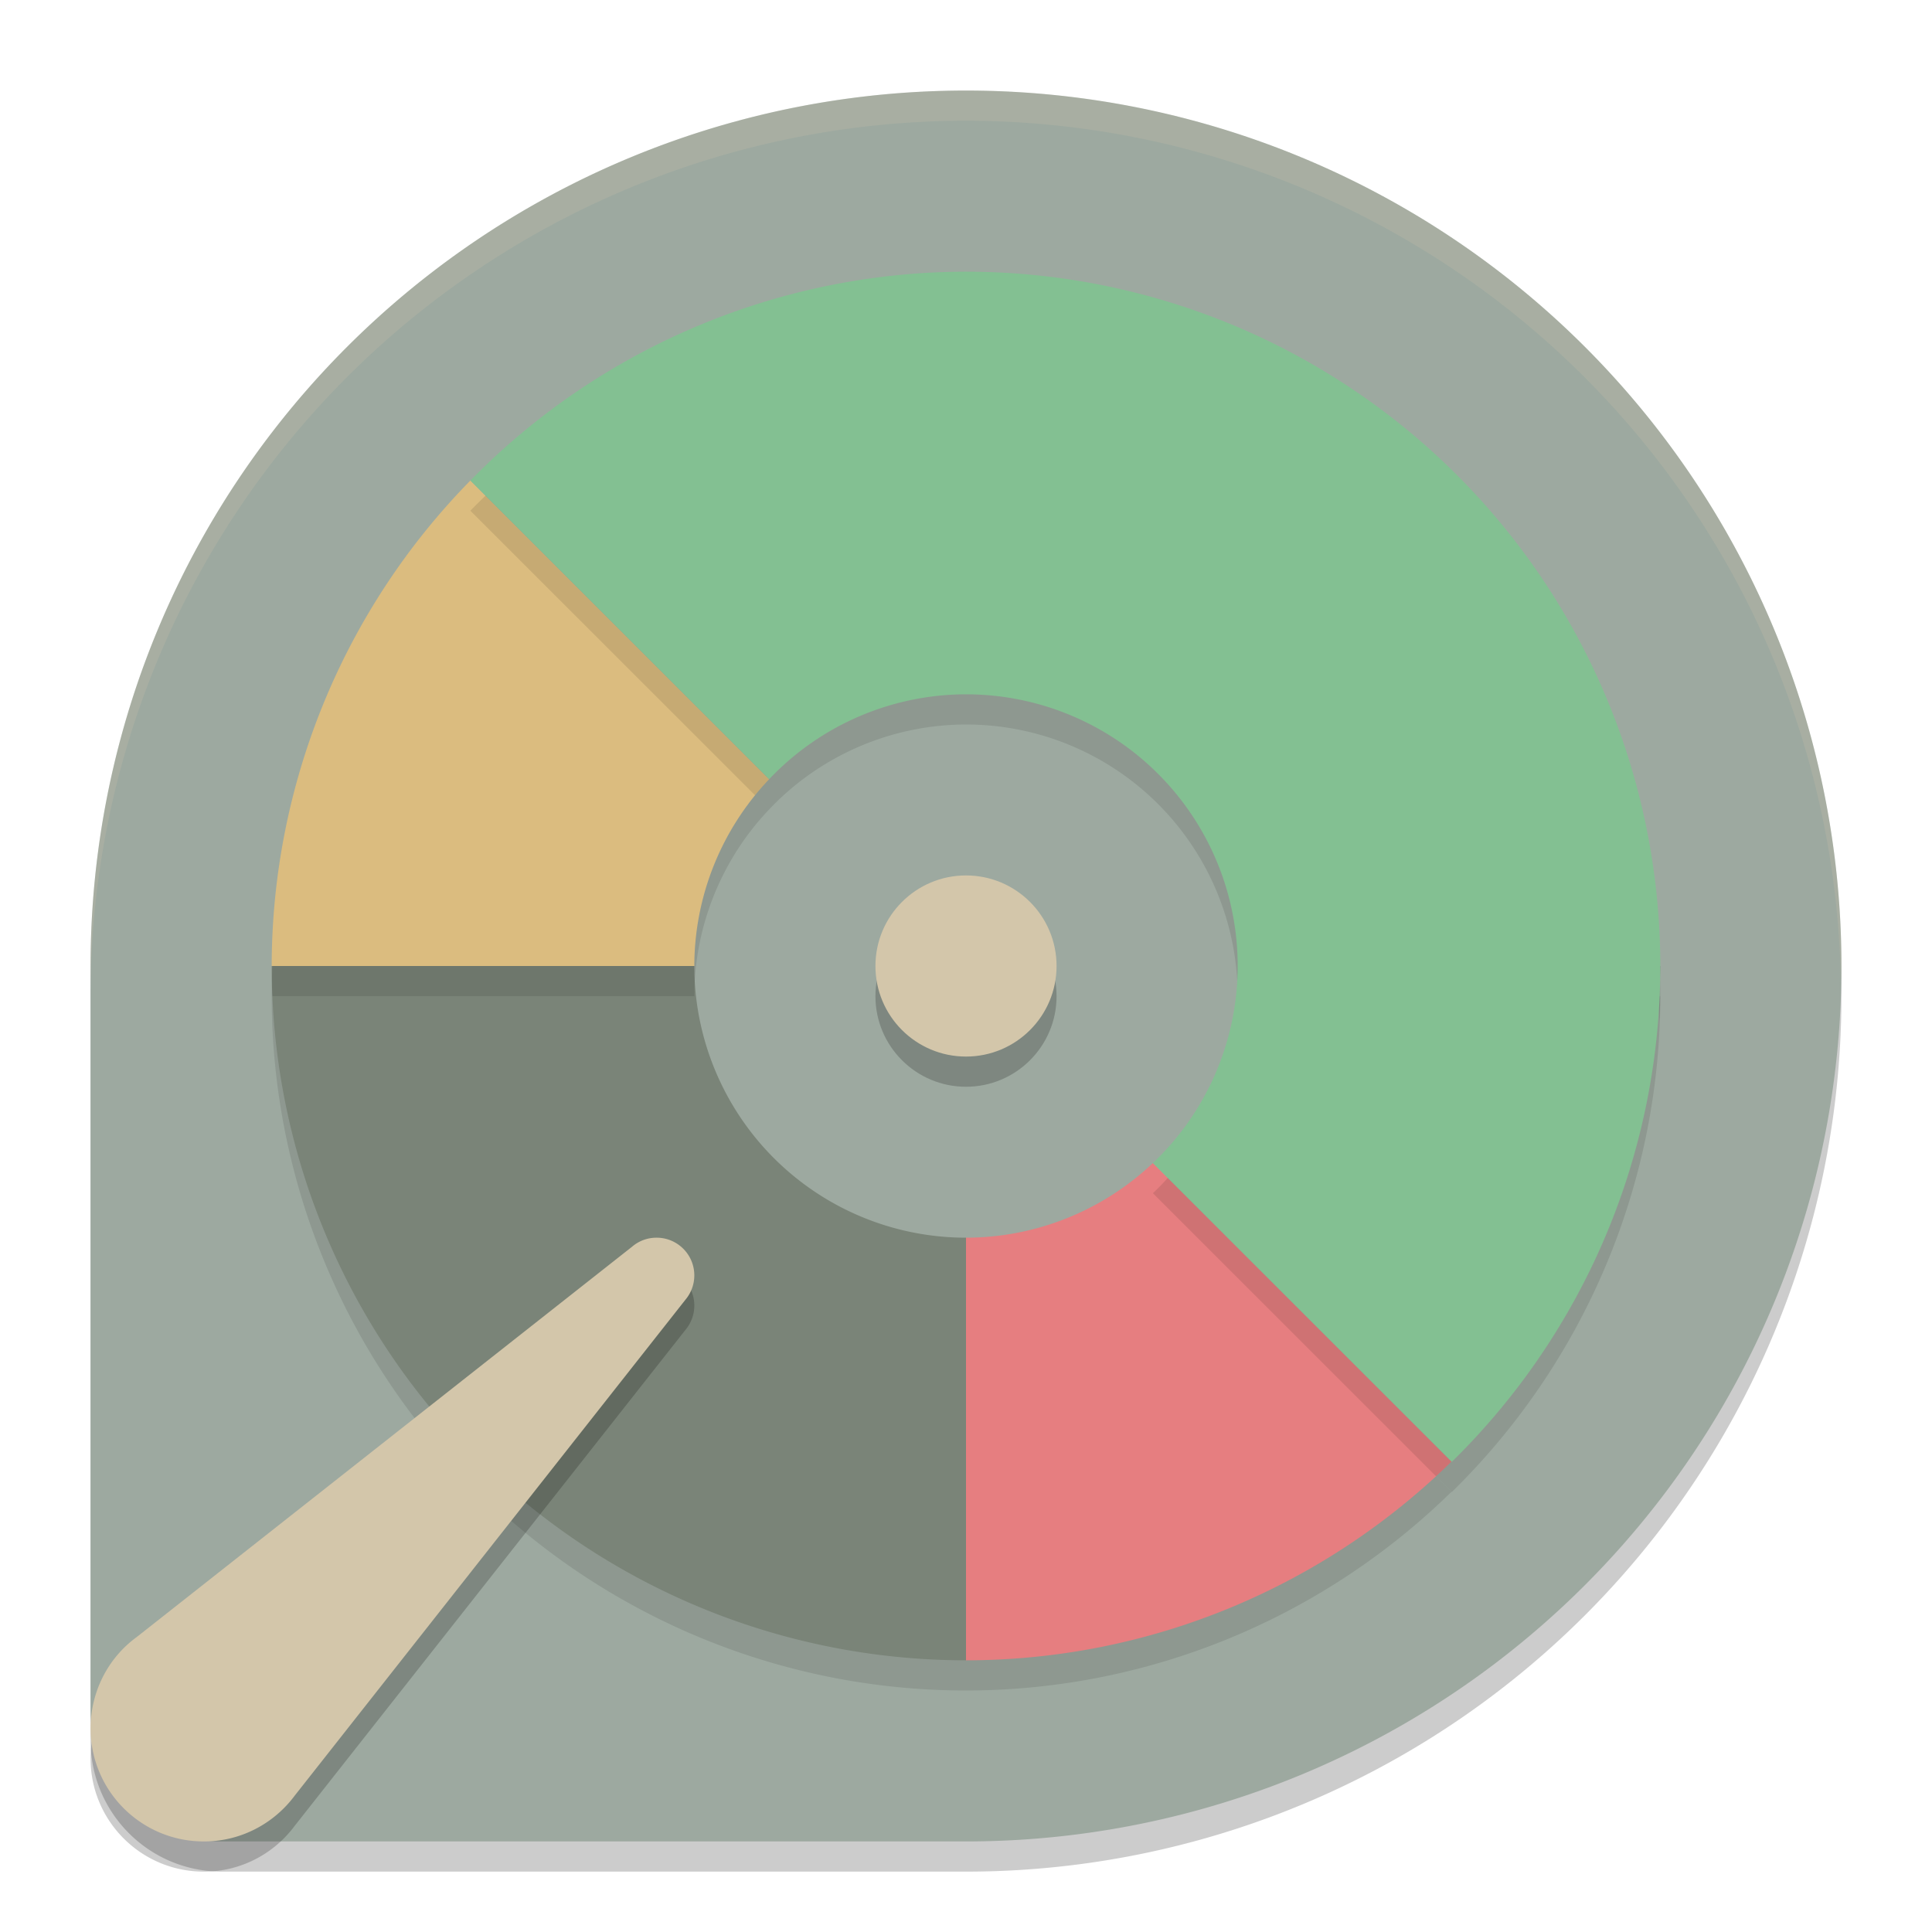<svg xmlns="http://www.w3.org/2000/svg" width="64" height="64" version="1">
 <path style="opacity:0.2" d="M 32,4 A 29,29 0 0 0 3,33 V 57.65 C 3,60.06 4.94,62 7.35,62 H 32 A 29,29 0 0 0 61,33 29,29 0 0 0 32,4 Z"/>
 <path style="fill:#9da9a0" d="M 32,3 A 29,29 0 0 0 3,32 V 56.65 C 3,59.06 4.94,61 7.35,61 H 32 A 29,29 0 0 0 61,32 29,29 0 0 0 32,3 Z"/>
 <path style="opacity:0.1" d="M 9,33 A 23,23 0 0 0 32,56 V 42 a 9,9 0 0 1 -9,-9 z m 45.93,0 a 23,23 0 0 1 0.039,0.832 A 23,23 0 0 0 55,33 Z"/>
 <path style="fill:#7a8478" d="M 9,32 A 23,23 0 0 0 32,55 V 41 a 9,9 0 0 1 -9,-9 z m 45.93,0 a 23,23 0 0 1 0.039,0.832 A 23,23 0 0 0 55,32 Z"/>
 <path style="opacity:0.1" d="M 15.582,16.918 C 11.368,21.211 9.007,26.984 9,33 h 14 a 9,9 0 0 1 2.48,-6.188 z"/>
 <path style="fill:#dbbc7f" d="M 15.582,15.918 C 11.368,20.211 9.007,25.984 9,32 h 14 a 9,9 0 0 1 2.48,-6.188 z"/>
 <path style="opacity:0.1" d="M 38.191,39.527 A 9,9 0 0 1 32,42 v 14 c 6.16,-0.004 11.882,-2.467 16.082,-6.582 z"/>
 <path style="fill:#e67e80" d="M 38.191,38.527 A 9,9 0 0 1 32,41 v 14 c 6.16,-0.004 11.882,-2.467 16.082,-6.582 z"/>
 <path style="opacity:0.1" d="M 32,10 A 23,23 0 0 0 15.582,16.918 L 25.48,26.812 A 9,9 0 0 1 32,24 a 9,9 0 0 1 9,9 9,9 0 0 1 -2.809,6.527 l 9.902,9.898 A 23,23 0 0 0 55,33 23,23 0 0 0 32,10 Z"/>
 <path style="fill:#83c092" d="M 32,9 A 23,23 0 0 0 15.582,15.918 L 25.48,25.812 A 9,9 0 0 1 32,23 a 9,9 0 0 1 9,9 9,9 0 0 1 -2.809,6.527 l 9.902,9.898 A 23,23 0 0 0 55,32 23,23 0 0 0 32,9 Z"/>
 <circle style="opacity:0.2" cx="32" cy="33" r="3"/>
 <circle style="fill:#d3c6aa" cx="32" cy="32" r="3"/>
 <path style="opacity:0.2" d="M 9.768,60.476 22.704,44.057 C 22.889,43.838 23,43.556 23,43.248 23,42.559 22.441,42 21.75,42 c -0.307,0 -0.59,0.109 -0.808,0.296 L 4.524,55.233 A 3.642,3.718 0 0 0 3,58.25 c 0,2.073 1.679,3.75 3.751,3.75 a 3.768,3.847 0 0 0 3.017,-1.524 z"/>
 <path style="fill:#d3c6aa" d="M 9.768,59.476 22.704,43.057 C 22.889,42.838 23,42.556 23,42.248 23,41.559 22.441,41 21.75,41 c -0.307,0 -0.59,0.109 -0.808,0.296 L 4.524,54.233 A 3.642,3.718 0 0 0 3,57.25 c 0,2.073 1.679,3.75 3.751,3.75 a 3.768,3.847 0 0 0 3.017,-1.524 z"/>
 <path style="opacity:0.2;fill:#d3c6aa" d="M 32 3 A 29 29 0 0 0 3 32 L 3 33 A 29 29 0 0 1 32 4 A 29 29 0 0 1 60.979 32.574 A 29 29 0 0 0 61 32 A 29 29 0 0 0 32 3 z"/>
</svg>
